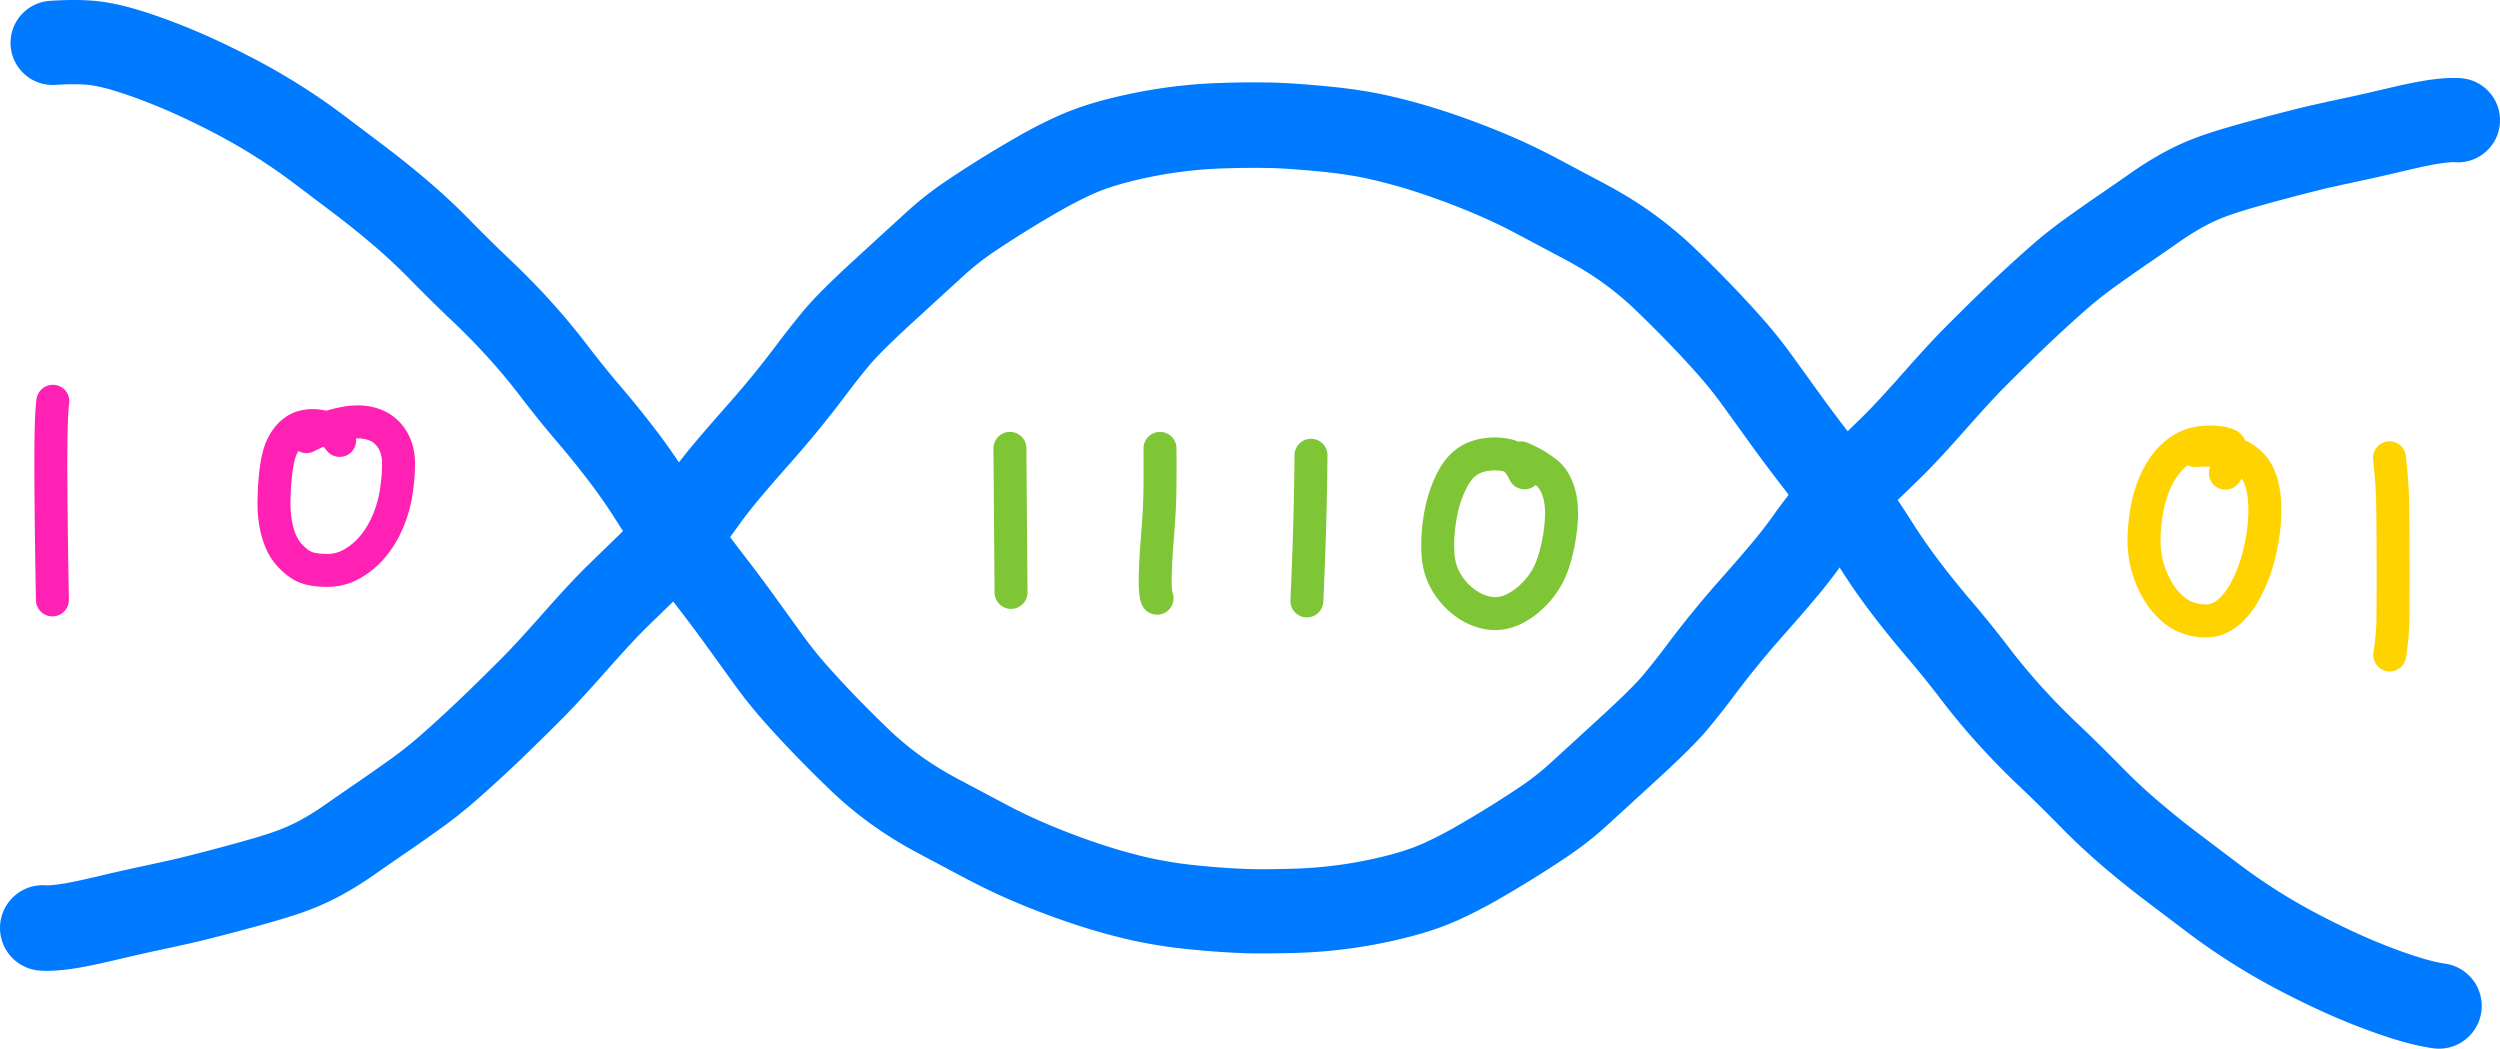 <svg xmlns="http://www.w3.org/2000/svg" width="143.289" height="60.104"><path d="M140.875 6.89c-.266-.026-.66-.004-1.186.064-.525.068-1.297.222-2.318.464-1.02.241-1.829.425-2.426.552-.597.127-1.21.26-1.84.401-.63.141-1.606.388-2.93.742-1.324.353-2.325.645-3.003.876-.678.23-1.304.498-1.88.805a16.46 16.46 0 00-1.685 1.034c-.548.383-1.149.798-1.801 1.246-.653.447-1.302.902-1.947 1.364-.644.462-1.237.928-1.777 1.4-.54.47-1.081.958-1.624 1.462a86.456 86.456 0 00-1.649 1.571 169.22 169.22 0 00-1.642 1.628c-.539.541-1.324 1.395-2.355 2.561-1.03 1.167-1.84 2.036-2.426 2.606l-1.74 1.69a23.043 23.043 0 00-1.59 1.704 28.87 28.87 0 00-1.414 1.832c-.455.64-.954 1.282-1.5 1.925-.544.643-1.1 1.283-1.665 1.92a57.034 57.034 0 00-3.03 3.707c-.454.607-.922 1.2-1.403 1.779-.481.58-1.37 1.464-2.668 2.653-1.298 1.19-2.258 2.068-2.882 2.637a16.834 16.834 0 01-1.916 1.516c-.654.442-1.318.871-1.992 1.288a67.76 67.76 0 01-1.985 1.183c-.65.372-1.321.716-2.016 1.033-.696.317-1.518.596-2.467.838a26.787 26.787 0 01-5.942.833c-1.056.03-1.953.037-2.69.018a43.393 43.393 0 01-2.9-.198 25.657 25.657 0 01-3.195-.489 32.589 32.589 0 01-2.865-.79 42.803 42.803 0 01-2.998-1.103 32.81 32.81 0 01-2.922-1.361c-.923-.488-1.855-.983-2.798-1.485a20.97 20.97 0 01-2.507-1.55 19.603 19.603 0 01-2.014-1.68 75.176 75.176 0 01-1.823-1.81 60.662 60.662 0 01-1.774-1.902c-.58-.65-1.114-1.31-1.6-1.98l-1.548-2.143a86.126 86.126 0 00-1.74-2.333 84.926 84.926 0 01-1.787-2.4 49.888 49.888 0 01-1.644-2.438 34.059 34.059 0 00-1.675-2.414 54.942 54.942 0 00-1.946-2.411 57.696 57.696 0 01-1.964-2.43c-.61-.801-1.257-1.582-1.94-2.341a41.134 41.134 0 00-2.269-2.323 88.506 88.506 0 01-2.33-2.294 34.544 34.544 0 00-2.26-2.115 51.188 51.188 0 00-2.408-1.936L18.253 8.54A34.887 34.887 0 0013.66 5.62a49.463 49.463 0 00-2.244-1.115 35.147 35.147 0 00-2.25-.953 26.873 26.873 0 00-2.037-.7 11.17 11.17 0 00-1.577-.358c-.664-.092-1.51-.104-2.534-.037" fill="none" stroke="#007aff" stroke-width="4.828" stroke-linecap="round" stroke-linejoin="round" stroke-miterlimit="10"/><path d="M2.45 53.185c.27.026.671.004 1.204-.065.533-.069 1.317-.226 2.352-.47 1.036-.245 1.857-.432 2.463-.56.606-.13 1.229-.265 1.867-.408.64-.143 1.63-.394 2.974-.752 1.344-.36 2.36-.655 3.048-.889a12.807 12.807 0 001.908-.817c.584-.311 1.154-.661 1.71-1.05.557-.388 1.166-.81 1.828-1.264.663-.454 1.321-.915 1.976-1.384a24.066 24.066 0 001.804-1.42 72.635 72.635 0 001.648-1.484c.551-.511 1.109-1.043 1.673-1.595.565-.552 1.12-1.102 1.667-1.652.547-.55 1.344-1.416 2.39-2.6 1.047-1.184 1.868-2.065 2.463-2.644l1.766-1.715c.58-.564 1.119-1.14 1.614-1.73a29.26 29.26 0 001.435-1.858c.461-.65.969-1.301 1.522-1.954.553-.652 1.116-1.302 1.69-1.948a58.008 58.008 0 003.075-3.763c.462-.615.937-1.217 1.425-1.805.488-.588 1.391-1.486 2.708-2.692 1.317-1.207 2.292-2.1 2.925-2.676a17.097 17.097 0 011.945-1.539 59.975 59.975 0 012.021-1.307 68.792 68.792 0 012.015-1.2 24.737 24.737 0 012.047-1.049c.705-.321 1.54-.604 2.503-.85.963-.245 1.94-.44 2.934-.583a27.078 27.078 0 013.096-.262 51.872 51.872 0 012.732-.018c.748.018 1.729.086 2.942.202 1.213.115 2.294.28 3.243.495.949.215 1.918.482 2.907.803.988.321 2.003.694 3.043 1.12 1.04.425 2.029.885 2.965 1.38.937.496 1.883.999 2.84 1.508.957.51 1.805 1.034 2.544 1.574.74.54 1.421 1.108 2.044 1.705a76.11 76.11 0 011.85 1.837 61.64 61.64 0 011.8 1.93c.59.66 1.13 1.33 1.624 2.01.492.679 1.016 1.404 1.57 2.175.556.771 1.145 1.56 1.768 2.368.623.807 1.227 1.619 1.812 2.435a51.024 51.024 0 011.668 2.475 34.62 34.62 0 001.7 2.45c.608.8 1.266 1.616 1.975 2.447a58.433 58.433 0 011.993 2.467c.62.813 1.276 1.605 1.968 2.376a41.8 41.8 0 002.304 2.358 90.27 90.27 0 012.365 2.328 35.095 35.095 0 002.294 2.147c.795.68 1.609 1.334 2.442 1.964l2.36 1.784a35.302 35.302 0 004.662 2.962c.767.404 1.527.782 2.279 1.131.752.35 1.513.673 2.283.968.77.295 1.459.532 2.067.71.609.179 1.142.3 1.601.364" fill="none" stroke="#007aff" stroke-width="4.9" stroke-linecap="round" stroke-linejoin="round" stroke-miterlimit="10"/><path d="M3.03 22.999c-.065.457-.103 1.326-.112 2.607-.014 1.864.015 4.79.086 8.778M19.468 25.243c-.27-.35-.473-.565-.608-.646a1.334 1.334 0 00-.378-.141 2.532 2.532 0 00-.532-.062 2.168 2.168 0 00-.605.078c-.207.056-.411.17-.612.344-.201.174-.38.413-.536.717-.156.304-.274.726-.353 1.267-.078.54-.125 1.157-.138 1.852-.014.695.056 1.316.21 1.865.154.549.382.984.685 1.307.302.323.596.547.882.672.285.124.687.19 1.206.197.52.007.992-.104 1.418-.334a4.36 4.36 0 001.16-.92 5.44 5.44 0 00.9-1.408 6.86 6.86 0 00.53-1.756c.1-.616.148-1.195.145-1.735-.003-.541-.133-1.006-.388-1.395a1.993 1.993 0 00-1.019-.81c-.424-.152-.9-.191-1.427-.12-.782.107-1.597.377-2.446.81" fill="none" stroke="#ff21b3" stroke-width="1.889" stroke-linecap="round" stroke-linejoin="round" stroke-miterlimit="10"/><path d="M57.884 25.699l.064 8.256M66.486 25.699c.008 1.18.004 2.134-.014 2.864-.011.498-.06 1.302-.147 2.412-.15 1.927-.152 3.031-.006 3.312M75.14 26.094c-.018 2.49-.096 5.273-.235 8.348M87.38 27.099c-.195-.387-.38-.653-.556-.799-.12-.1-.277-.17-.47-.212a3.358 3.358 0 00-.653-.07 3.325 3.325 0 00-.756.078c-.26.055-.506.151-.737.288a2.376 2.376 0 00-.663.617c-.21.275-.413.663-.609 1.163-.195.5-.34 1.08-.434 1.74a8.934 8.934 0 00-.081 1.873c.04.59.197 1.116.469 1.579.272.463.627.858 1.064 1.185a3.1 3.1 0 001.403.603c.498.075.996-.017 1.495-.276.498-.26.952-.636 1.362-1.129.41-.493.714-1.094.91-1.802.197-.709.317-1.404.362-2.084.044-.681-.012-1.252-.169-1.712-.156-.46-.373-.804-.65-1.03a5.905 5.905 0 00-1.491-.866" fill="none" stroke="#7ec636" stroke-width="1.889" stroke-linecap="round" stroke-linejoin="round" stroke-miterlimit="10"/><path d="M127.549 27.122c.172-.186.275-.529.31-1.028.022-.323-.02-.514-.125-.574a1.376 1.376 0 00-.444-.135 4.679 4.679 0 00-.688-.052 3.317 3.317 0 00-.909.135c-.337.093-.675.278-1.014.556-.338.277-.649.666-.932 1.166-.283.5-.498 1.093-.645 1.779a9.564 9.564 0 00-.214 2.071c.005.696.131 1.36.381 1.99.25.63.561 1.147.935 1.552s.772.68 1.194.828c.423.147.836.202 1.239.166.402-.035.789-.217 1.159-.543.37-.327.704-.79 1.003-1.388a9.05 9.05 0 00.699-1.93c.166-.69.267-1.364.302-2.024.036-.66-.003-1.25-.119-1.77-.115-.52-.312-.933-.592-1.241a2.33 2.33 0 00-1.002-.657c-.569-.19-1.327-.257-2.273-.202M136.955 26.24c.065.637.115 1.194.147 1.671.023.323.038.962.047 1.917a341.327 341.327 0 01.005 5.552c-.009.717-.07 1.437-.185 2.158" fill="none" stroke="#ffd300" stroke-width="1.889" stroke-linecap="round" stroke-linejoin="round" stroke-miterlimit="10"/></svg>